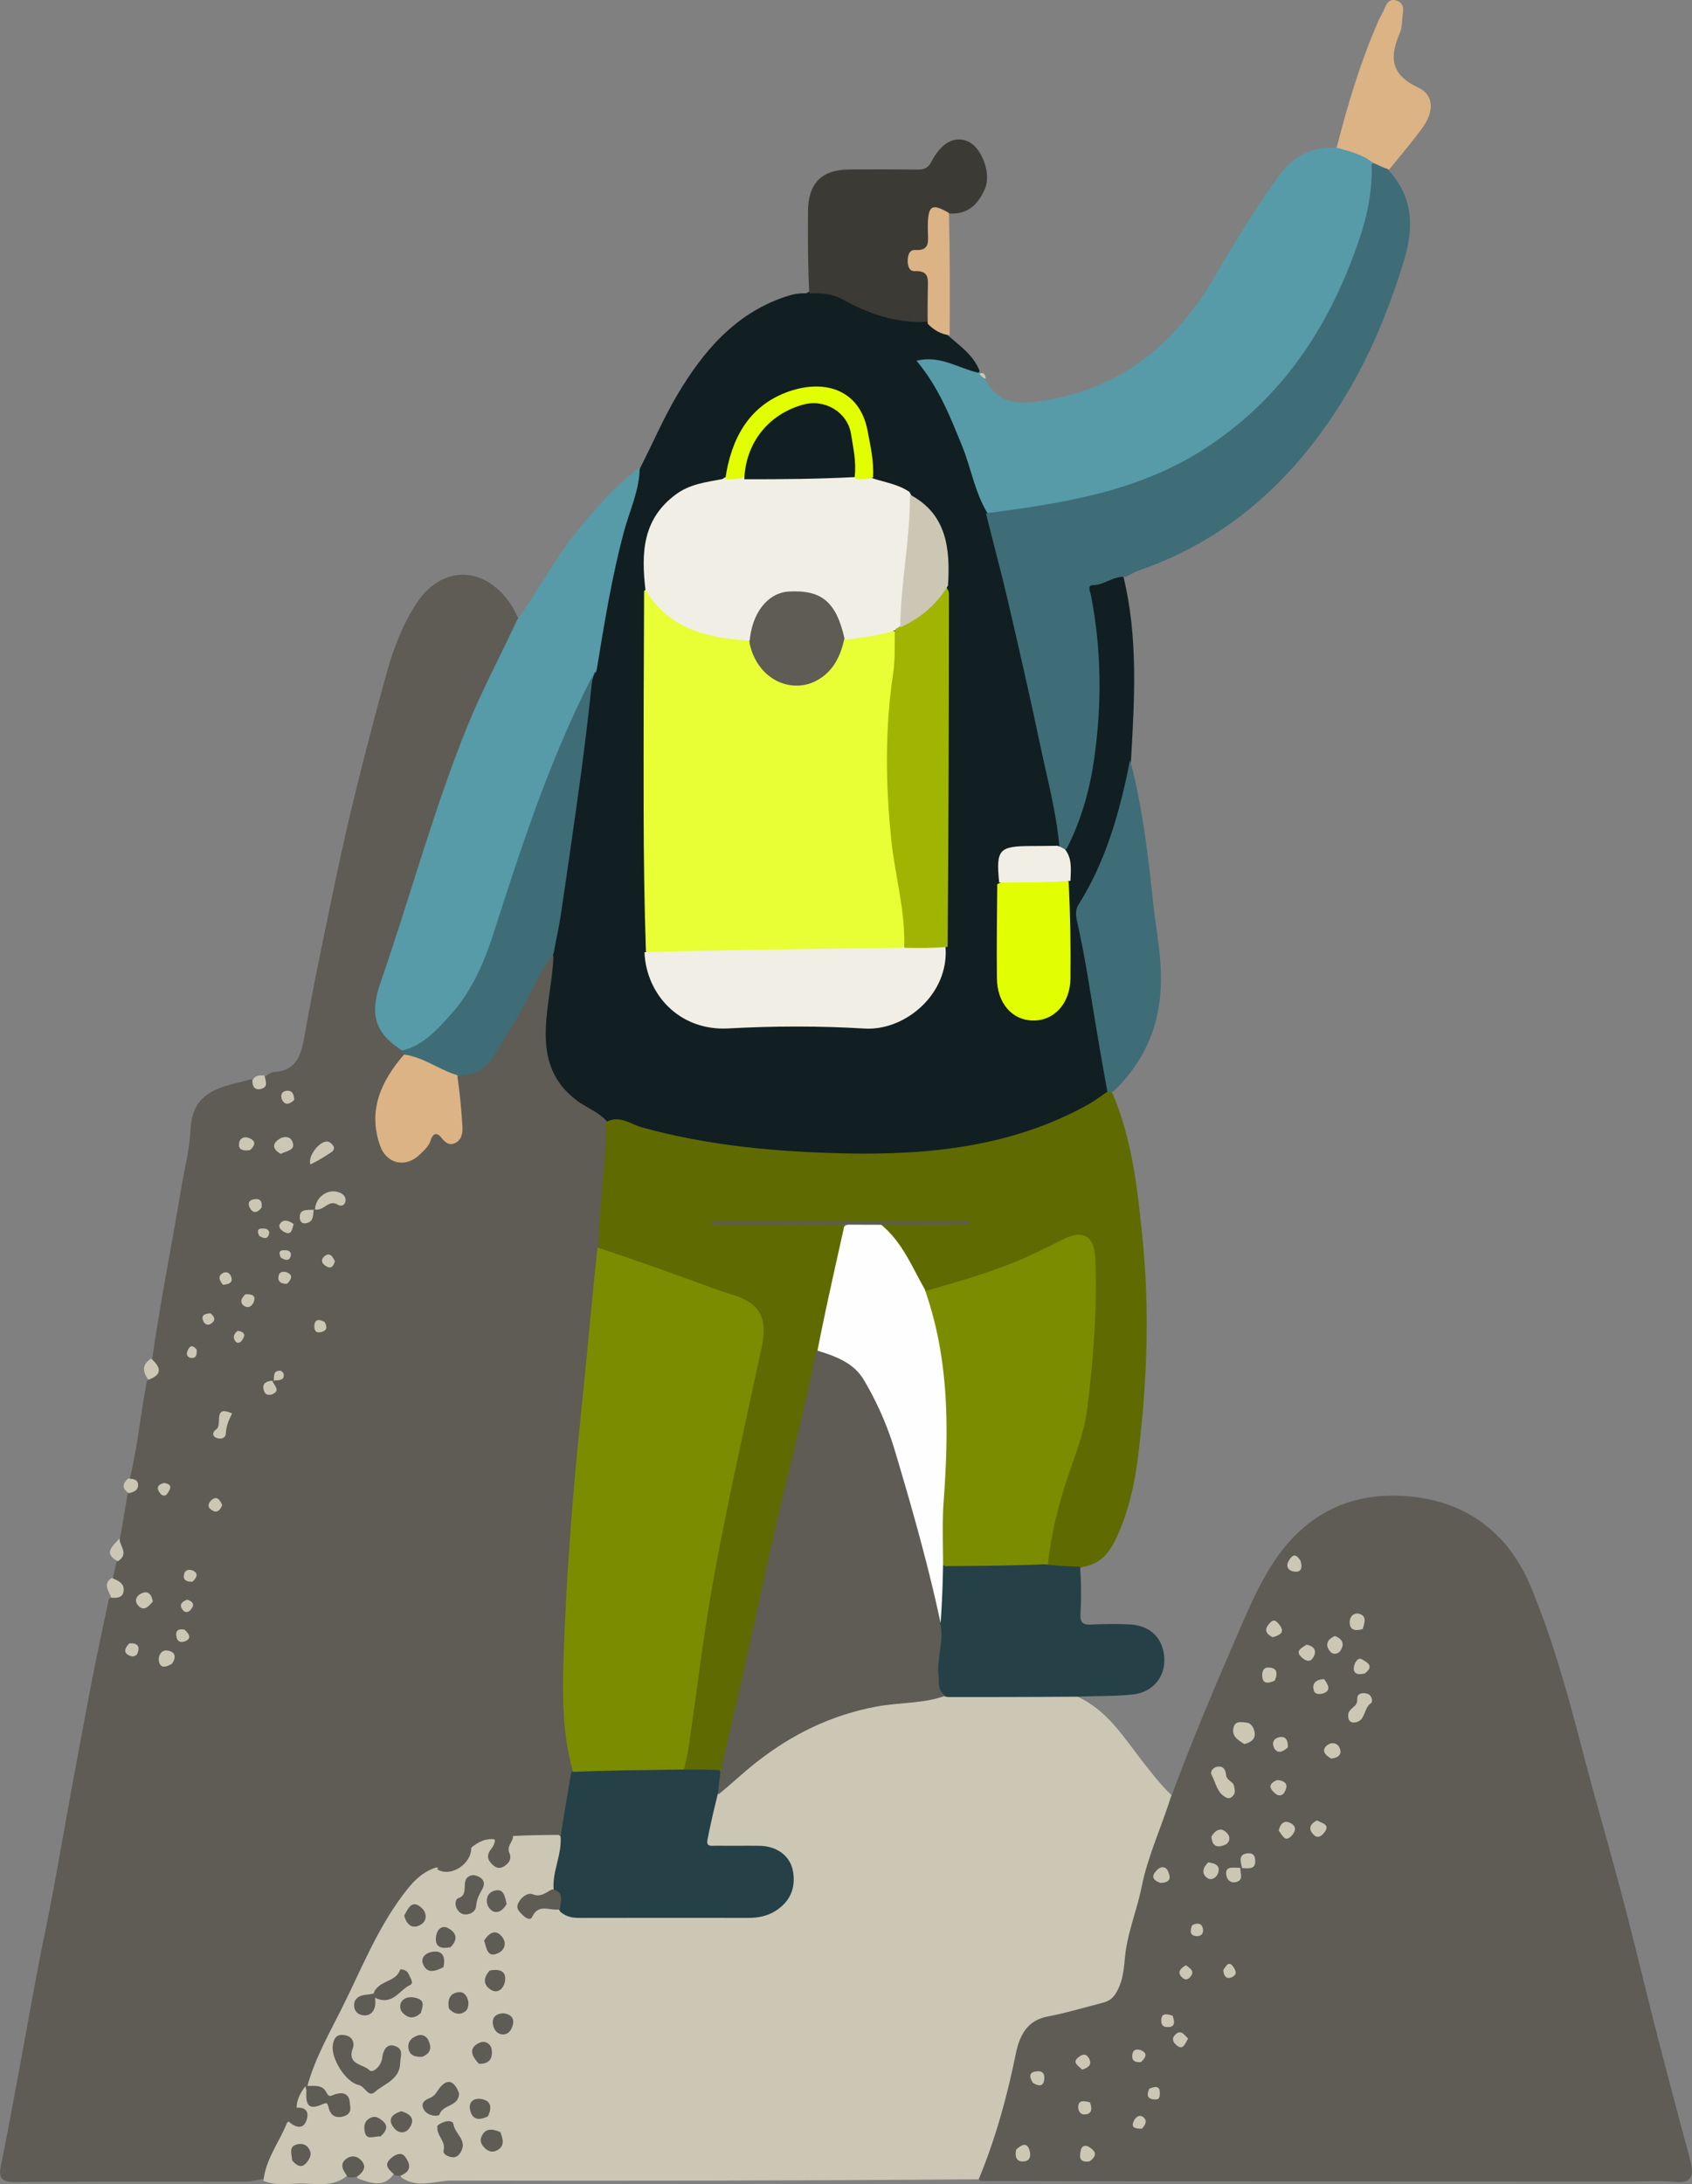 <svg xmlns="http://www.w3.org/2000/svg" width="386" height="498"><rect width="100%" height="100%" fill="#808080" stroke="none"/><path d="M60.438 245.46c.78-.495 1.39-1.01 2.023-1.046 4.957-.262 6.176-3.559 6.914-7.746 1.668-9.422 3.586-18.797 5.531-28.168 1.75-8.438 3.524-16.879 5.555-25.254a961.38 961.38 0 0 1 7.727-29.715c1.523-5.504 3.558-10.879 6.66-15.722 5.71-8.907 15.37-9.032 21.465-.344.624.894 1.12 1.875 1.722 3.12 1.25 2.052.117 3.528-.64 4.907-13.547 24.938-20.45 52.344-29.473 78.965-1.79 5.285-1.356 10.078 3.566 14.047.52.539.758.89 1.028 1.574-.196 2.48-1.887 3.875-2.91 5.633-2.52 4.336-3.637 8.89-2.262 13.832.539 1.934 1.539 3.543 3.68 4.066 2.222.536 3.706-.675 4.937-2.238 1.621-2.047 2.71-4.207 6.277-2.586 2.242 1.016 2.145-1.824 2.106-3.293-.086-3.265-1.297-6.5-.13-10.07 6.259-2.113 9.106-7.16 11.954-12.234 2.36-4.211 4.281-8.665 6.93-12.72.8-1.226 1.215-2.894 3.398-2.597 1.145 1.953.734 3.727.406 5.492-.808 4.36-1.222 8.73-1.191 13.18.047 6.191 2.543 10.875 7.734 14.23 1.832 1.184 3.957 2.055 5.227 4.454.867 6.914.586 13.457-.535 19.968-.465 2.711-.684 5.434-.696 8.559.004 6.738-1.152 13.012-1.843 19.285-1.696 15.336-3.176 30.703-4.301 46.07-1.305 17.696-2.555 35.493-.149 53.618-.199 5.503-.593 10.609-2.902 15.691-3.164 1.805-6.3 1.02-9.691 1.094-1.871-.2-3.407-.965-5.227.062-1.7.742-3.262.985-4.937 1.793-3.48.508-5.61 2.817-8.29 4.735-5.226 2.796-8.156 7.257-10.913 11.941-6.88 11.664-11.942 24.223-18.184 36.527-.188.446-.27.618-.469 1.047-.941 1.715-1.652 3.227-2.527 4.969-.735 1.18-1.27 2.148-1.707 3.48-2.012 4.375-3.832 8.524-6.2 12.7-1.597.336-2.964.629-4.328.632-17.39.04-34.78-.027-52.168.094-2.863.02-4.062-.562-3.417-3.672 1.417-6.824 2.656-13.687 3.933-20.535 2.04-10.894 3.895-21.82 6.14-32.672 1.329-6.437 2.516-12.898 3.66-19.363a2922.637 2922.637 0 0 1 6.247-33.906c1.43-7.531 3-15.04 4.687-22.828 2.141-1.274 2.305-2.637.922-4.579.172-1.265.438-2.253.746-3.546.555-1.946.477-3.664.829-5.598.628-3.36 1.144-6.465 1.718-9.938.461-1.293 1.317-2.125.485-3.507 1.84-7.403 2.48-14.79 3.937-22.391 1.39-1.566 1.7-3.031 1.2-4.98 1.921-13.235 4.48-26.09 6.636-39.004.738-4.414 1.902-8.786 2.129-13.344.316-6.445 3.473-9.2 11.168-10.848.79-.172 1.555-.465 2.652-.707 1.375.88 2.293.953 3.16-.613Zm206.761 164.173c4.637-12.567 9.778-24.649 14.996-36.703 2.688-6.2 5.293-12.453 9.227-18.012 7.95-11.23 19.176-15.387 32.324-13.473 12.012 1.75 20.711 8.946 25.39 20.106 5.094 12.156 8.56 24.89 11.9 37.644 2.968 11.34 6.257 22.598 9.25 33.93 2.542 9.621 4.827 19.3 7.284 28.938 1.887 7.402 3.852 14.785 5.797 22.171.797 3.036 1.719 6.043 2.41 9.102.618 2.734.051 4.441-3.457 4.133-3.566-.313-7.175-.082-10.77-.082-49.175-.012-98.35-.02-147.905-.125-1.48-1.785-.497-3.352.101-4.797 3.11-7.559 5.102-15.445 6.691-23.41 1.254-6.305 4.493-10.145 10.973-11.09 2.32-.336 4.531-1.188 6.824-1.7 5.067-1.132 7.418-4.093 7.43-9.277 0-.828-.16-1.683.082-2.472 3.352-10.883 4.649-22.38 9.754-32.743.355-.742.703-1.488 1.7-2.14Zm0 0" style="stroke:none;fill-rule:nonzero;fill:#5e5c54;fill-opacity:1"/><path d="M267.246 409.3c-2.2 7.095-5.402 13.86-6.82 20.977-.996 4.993-2.957 9.703-3.625 14.625-.395 2.887-.313 5.559-1.633 8.418-.89 1.918-1.758 2.813-3.504 3.27-4.219 1.094-8.41 2.355-12.687 3.168-4.934.941-6.465 4.687-7.278 8.672-1.969 9.636-4.539 19.058-8.422 28.43-40.09.331-80.152.382-120.222.296-3.766-.008-7.64 1.89-11.477-.676-.219-.554-.215-.82-.18-1.085.118-.989 1.122-2.582-.359-2.758-1.875-.219-1.176 1.578-1.164 2.968-2.32 3.31-5.172 2.133-8.168 1.102-.266-.348-.36-.453-.406-.578-.344-.965 1.316-2.7-.727-2.875-1.418-.129-.972 1.621-1.41 2.828-3.504 2.84-7.437 1.61-11.137 1.754-2.547.101-5.164.516-7.918-.617.5-5.016 3.61-8.766 5.403-13.317 1.465-.699 4.297-.097 2.148-3.191.008-2.008.844-3.484 1.992-5.063.922 3.946 5.688 2.598 7.434 5.29.254.394 1.086.062 1.246-.555.266-1.004-.375-1.695-1.234-1.762-2.563-.195-4.473-1.965-7.032-2.836 1.805-6.64 5.227-12.476 8.207-18.488 4.172-8.422 7.704-17.223 13.34-24.856 2.028-2.738 4.172-5.46 7.84-6.66 4.05.64 6.055-1.824 8.176-4.617 1.516-1.219 2.96-1.957 5.008-1.855 1.293 1.054.457 2.043.277 3.043-.148.832-.227 1.75.852 1.878 1.074.13 1.28-.812 1.324-1.628.078-1.532.355-2.938 1.98-4.008 3.5-.188 6.766-.227 10.399-.25 2.199 1.828 1.21 3.883.804 5.847-.359 1.754-.707 3.512-1.12 5.582-1.204 2.614-3.305 2.973-5.56 3.192-1.128.11-2.35.644-1.679 2.09.59 1.273 1.676.636 2.363-.035 2.145-2.09 4.078.007 6.41.296 1.098.325 1.883.672 2.704.7 13.48.394 26.964.41 40.441-.024 2.23-.07 4.281-1.035 5.84-2.754 1.805-1.984 2.476-4.265 1.582-6.863-.91-2.633-2.86-3.953-5.582-4.176-3.024-.246-6.059.04-9.082-.18-3.707-.265-4.496-1.132-3.781-4.628.52-2.559.492-5.215 1.55-8 9.508-9.329 19.625-17.114 32.567-20.278 5.094-1.25 10.199-2.492 15.5-2.496 1.945-.004 3.86-.195 6.09-.8 8.57-.419 16.785-.188 25-.192 1.234 0 2.464.121 3.875 1.004 7.097 3.125 10.785 9.223 15.03 14.672 2.102 2.695 4.169 5.398 6.825 8Zm0 0" style="stroke:none;fill-rule:nonzero;fill:#ccc7b5;fill-opacity:1"/><path d="M138.484 255.695c-2.011-2.238-4.562-3.082-6.644-4.601-4.735-3.453-7.028-7.957-7.305-13.895-.297-6.363 1.43-12.449 1.727-19.07-1.801-3.797.105-7.106.57-10.371 2.445-17.227 4.879-34.457 7.453-52.02.078-.578.11-.804.227-1.37.187-.774.293-1.216.437-2 1.965-12.93 4.344-25.43 7.965-37.669.805-2.73 1.84-5.39 3.102-7.941 2.964-5.809 5.402-11.543 8.562-16.84 5.883-9.863 13.121-18.418 24.57-22.266 1.473-.496 2.903-.84 4.774-.785 3.16-1.98 6.023-1.015 8.57.313 5.692 2.968 11.633 4.882 18.336 5.527 2.086 1.164 4.008 2.02 5.578 3.895 2.82 2.445 5.692 4.421 7.098 8.02-1.25 1.75-2.54.64-3.797.378-2.531-.516-4.816-2.047-8.371-1.883 7.172 10.414 10.215 22.094 14.383 33.676 6.558 23.719 11.683 47.45 16.59 71.223.308 1.504.437 3.007-.364 4.77-2.14 1.66-4.386 1.222-6.535 1.273-5.922.144-6.539.71-6.785 6.894.074 6.66 0 12.98.035 19.3.008 1.786 0 3.575.488 5.313 1.051 3.72 3.817 5.918 7.102 5.66 3.324-.265 5.906-2.785 6.375-6.496.445-3.55.164-7.136.191-10.703.036-3.98.008-7.964.024-12.3.02-2.72-.043-5.086-.317-7.805 1.258-5.16 3.223-9.727 4.426-14.555 3.317-13.336 3.02-26.773 1.356-40.238-.836-6.734.379-8.168 7.968-7.766 3.329 13.7 2.59 27.317 1.786 41.309-.403 9.898-2.696 19.058-7.489 27.156-3.816 6.445-3.476 12.52-2.093 19.336 1.992 9.828 4.386 19.649 4.324 30.106-2.457 3.492-6.004 4.847-9.387 6.335-11.883 5.235-24.41 7.395-37.332 8.211-18.164 1.149-36.016-.78-53.773-4.207-4.586-.879-9.223-1.746-13.825-3.914Zm0 0" style="stroke:none;fill-rule:nonzero;fill:#111f22;fill-opacity:1"/><path d="M138.2 255.852c3.073-1.754 5.675.476 8.269 1.195 15.148 4.176 30.668 5.574 46.195 5.918 19.211.422 38.227-1.492 55.55-11.121 1.31-.723 2.513-1.63 3.985-2.66.524-.399.852-.457 1.434-.301 4.648 10.77 5.863 22.058 7.008 33.379 1.687 16.672 1.03 33.308-1.016 49.87-.785 6.329-2.203 12.692-4.973 18.571-1.472 3.129-3.445 5.875-7.566 6.512-2.43 1.289-4.68 1.219-7.309.539-2.726-3.082-1.156-6.309-.57-9.211.926-4.574 2.156-9.129 3.746-13.555 5.574-15.488 5.934-31.605 5.629-47.777-.078-4.156-2.105-5.223-6.156-3.191-7.93 3.976-16.113 7.199-24.668 9.535-1.88.511-3.746.93-6.031.945-1.688-.3-2.399-1.324-2.95-2.434-1.964-3.933-4.23-7.656-7.18-10.949-.535-.597-1.538-1.43.071-2.383 5.55-.039 10.758.008 15.96-.054-7.534.066-15.151.855-22.577.437-10.024-.566-20.04.207-27.461-.41 6.215.004 15-.004 24.14.02 2.114.785 1.66 2.285 1.36 3.562-2.004 8.441-3.457 17.008-5.856 25.711-2.039 11.324-4.761 22.152-7.246 33.016-2.61 11.41-5.02 22.863-7.75 34.246-1.925 8.039-3.793 16.086-5.488 24.172-.316 1.484-.867 2.91-2.184 4.308-2.66 1.211-5.086 1.078-7.851.363-1.485-1.07-1.383-2.32-1.184-3.566 1.762-10.89 3-21.855 4.852-32.73 2.703-15.93 5.969-31.747 9.242-47.563.867-4.195 1.977-8.324 2.84-12.52 1.445-7.003.129-9.503-6.813-11.75-8.683-2.804-17.226-5.98-25.609-9.585-1.133-.489-2.375-.782-3.453-2.043-.074-9.57 1.847-18.79 1.61-28.496Zm0 0" style="stroke:none;fill-rule:nonzero;fill:#5f6b00;fill-opacity:1"/><path d="M225.191 116.887c-2.859-4.86-3.671-10.18-5.652-15.063-2.738-6.754-5.41-13.578-10.457-19.578 5.465-1.324 9.418 1.676 14.078 2.738.317-.062.274-.011.242-.011.25.507.786.777 1.309 1.441 3.2 6.094 8.11 5.773 13.68 4.867 17.972-2.918 30.144-13.351 38.992-28.668 4.457-7.718 9.14-15.336 14.402-22.562 3.02-4.149 6.899-6.52 12.492-6.395 3.832-1.222 6.344.75 9.055 2.895 1.621 7.113-.707 13.41-2.707 19.695-4.172 13.078-10.742 24.984-20.246 34.8-11.555 11.93-25.61 19.954-42.121 23.29-5.82 1.176-11.719 1.82-17.531 3.004-1.762.355-3.555.656-5.536-.453Zm0 0" style="stroke:none;fill-rule:nonzero;fill:#579aa8;fill-opacity:1"/><path d="M224.934 117.035c17.656-2.316 35.004-4.926 50.437-15.086 15.582-10.258 25.762-24.394 32.512-41.375 2.898-7.293 5.324-14.73 5.031-23.129 1.715-1.449 2.59-.218 3.656 1.145 5.95 6.344 5.996 13.351 3.703 20.883-3.441 11.304-7.921 22.136-14.175 32.175-11.188 17.957-26.098 31.473-46.399 38.465-.902.313-1.719.867-2.863 1.399-2.875-.227-4.836 1.851-7.402 1.89-1.532.02-.735 1.371-.567 2.246 2.426 12.364 2.524 24.852.77 37.223-.992 6.969-2.856 13.945-6.301 20.617-.734.586-1.18.297-1.656-.41-.692-7.93-2.715-15.332-4.293-22.808-2.36-11.2-4.907-22.364-7.508-33.512-1.512-6.496-3.281-12.93-4.945-19.723Zm0 0" style="stroke:none;fill-rule:nonzero;fill:#3e6d77;fill-opacity:1"/><path d="M145.934 106.566c-.004 5.168-2.332 9.91-3.657 14.895-2.707 10.172-4.386 20.504-6.14 31.191-.117.606-.258.828-.594 1.157-.133.148-.129.129-.125.125-.527 1.964-1.094 3.953-1.961 5.777-8.695 18.238-14.504 37.547-21.07 56.578-3.067 8.895-7.864 16.703-15.86 22.16-1.398.95-2.66 2.043-4.78 1.086-6.048-3.883-7.548-8.02-4.977-15.418 6.777-19.492 12.101-39.476 19.878-58.61 3.332-8.195 7.54-16.038 11.395-24.323 4.746-6.399 8.187-13.352 13.039-19.375 4.418-5.496 8.977-10.809 14.852-15.243Zm0 0" style="stroke:none;fill-rule:nonzero;fill:#579aa8;fill-opacity:1"/><path d="M238.73 356.703c2.645.313 4.958.395 7.66.527.31 3.641.282 7.23.102 10.81-.086 1.78.485 2.46 2.332 2.362a93.394 93.394 0 0 1 8.688-.05c4.847.199 7.758 2.996 8.09 7.562.312 4.309-2.54 7.914-7.18 8.414-3.961.43-7.98.32-12.36.508a3614.52 3614.52 0 0 1-29.828.078c-2.828-.46-3.07-2.316-3.226-4.305-.309-3.949.469-7.843.52-12.148.995-4.617-.657-9.063 1.304-13.54 8.031-1.823 15.797-1.589 23.898-.218Zm0 0" style="stroke:none;fill-rule:nonzero;fill:#254147;fill-opacity:1"/><path d="M211.79 73.367c-7.259.418-13.622-1.789-19.638-5.14-2.285-1.27-4.68-1.442-7.527-1.356-.344-6.219-.332-12.426-.297-18.629.031-6.476 3.082-9.57 9.496-9.605 5.102-.028 10.207-.028 15.309.015 1.449.016 2.48-.132 3.3-1.699 2.36-4.539 5.438-6.082 8.52-4.644 3.004 1.402 5.266 7.293 3.738 10.742-1.351 3.058-3.39 5.687-7.636 5.648-3.215-.164-4.496 1.09-4.29 4.074.16 2.25-.183 4.38-2.757 5.38-1.028.398-1.613 1.44-.453 2.195 5.375 3.449 3.062 8.293 2.234 13.02Zm0 0" style="stroke:none;fill-rule:nonzero;fill:#3b3a35;fill-opacity:1"/><path d="M254.043 248.809c-.504.199-.824.207-1.383.191-1.656-8.809-3.043-17.598-4.512-26.375a264.35 264.35 0 0 0-2.32-12.078c-.324-1.512-.68-2.863.242-4.336 6.29-10.035 9.422-21.188 11.727-32.934 2.836 10.582 4.113 21.606 5.285 32.645.621 5.863 1.84 11.633 1.773 17.621-.109 9.922-3.507 18.227-10.812 25.266Zm0 0" style="stroke:none;fill-rule:nonzero;fill:#3e6d77;fill-opacity:1"/><path d="M316.918 38.648c-1.293-.37-2.375-.953-3.723-1.558-2.484-1.934-5.257-2.559-8.261-3.422 2.53-9.875 5.46-19.664 9.586-29.043.445-1.004 1.078-1.922 1.464-2.938.536-1.41 1.43-2.066 2.848-1.464 1.172.492 1.438 1.53 1.219 2.77-.266 1.48-.102 3.116-.676 4.448-2.348 5.465-2.297 9.48 4.137 12.508 3.722 1.746 3.648 5.524.992 9.192-2.317 3.195-4.906 6.199-7.586 9.507ZM211.641 73.816c-.059-2.734 0-5.191.015-7.652.012-2.121.602-4.555-3.011-4.344-1.31.075-1.598-1.414-1.575-2.476.028-1.059.34-2.446 1.739-2.348 3.3.219 2.933-1.953 2.87-4.02-.03-.82-.027-1.64.008-2.46.18-3.684 1.125-4.121 4.801-1.953.23 9.273.211 18.382.16 27.874-1.835-.203-3.492-1.062-5.007-2.62Zm0 0" style="stroke:none;fill-rule:nonzero;fill:#dbb385;fill-opacity:1"/><path d="M90.113 495.953c-1.293-1.262-2.883-2.285-.773-4.008 1.156-.941 2.344-1.277 3.148-.129.883 1.266 1.676 2.985-.875 4.125-.531.192-.883.137-1.5.012Zm-10.773.434c-.942-1.465-2.133-2.922-.25-4.25 1.176-.828 2.433-.551 3.32.425 1.219 1.333.664 2.485-.82 3.625-.7.274-1.32.266-2.25.2Zm0 0" style="stroke:none;fill-rule:nonzero;fill:#5e5c54;fill-opacity:1"/><path d="M25.465 359.762c1.55.597 3.023 1.277 2.715 3.11-.22 1.308-1.34 1.534-2.817 1.39-.43-1.492-2.047-3.012.102-4.5Zm9.02-50.008c2.046 1.832 2.831 3.586-.637 4.828-1.235-1.734-1.63-3.414.636-4.828Zm-7.2 40.95c-.21 1.581 2.371 3.542-.426 5.269-3.488-1.95-1.023-3.461.426-5.27Zm1.953-13.626c1.2.125 2.262.207 2.27 1.492.008 1.137-.844 1.598-2.106 1.868-1.632-1.04-1.492-2.188-.164-3.36Zm31.09-91.871c.234 1.148.969 2.563-.703 3.04-1.227.343-2.059-.165-2.04-1.884.599-1.265 1.556-1.18 2.743-1.156ZM224.895 86.363c-.497-.117-.977-.511-1.493-1.148.88-.422 1.348.012 1.493 1.148Zm0 0" style="stroke:none;fill-rule:nonzero;fill:#ccc7b5;fill-opacity:1"/><path d="M136.316 284.46c9.149 2.97 18.246 6.294 27.344 9.61.774.285 1.547.567 2.332.785 7.403 2.004 9.278 5.313 7.696 12.653-3.692 17.113-7.532 34.203-10.715 51.41-2.461 13.309-4.008 26.781-5.989 40.18-.18 1.21-.543 2.406-.824 3.933-.531 1.04-1.293 1.473-2.113 1.492-7.672.207-15.36.989-23.356-.644-2.3-8.305-2.414-16.555-2.16-24.781.594-19.286 2.094-38.508 4.11-57.711 1.285-12.168 2.28-24.39 3.675-36.926Zm0 0" style="stroke:none;fill-rule:nonzero;fill:#7c8c01;fill-opacity:1"/><path d="M130.32 403.992c8.368-.375 16.72-.422 25.45-.55 2.87-.016 5.363.05 8.222.101 2.098 1.824.848 3.437-.215 5.371-.933 3.73-1.726 7.164-2.394 10.617-.317 1.633 1.066 1.266 1.902 1.278 3.309.046 6.613-.02 9.922.023 4.04.043 7.11 2.29 7.715 5.887.656 3.879-.785 7.015-4.176 9.062-1.781 1.074-3.8 1.492-5.926 1.489-12.816-.024-25.632-.008-38.449.007-1.539.004-3.027-.129-4.512-1.375-1.125-1.59-.98-3.218-1.546-4.93-.407-4.288 1.89-7.913 1.574-12.261.773-5.035 1.593-9.715 2.433-14.719Zm0 0" style="stroke:none;fill-rule:nonzero;fill:#254147;fill-opacity:1"/><path d="M91.563 239.559c4.937-1.133 8.144-4.77 11.308-8.293 4.86-5.407 7.66-12.036 9.836-18.825 6.36-19.796 12.805-39.55 22.48-58.34a734.298 734.298 0 0 1-3.007 24.977 2692.685 2692.685 0 0 1-4.254 29.57c-.422 2.832-1.078 5.63-1.645 8.782-3.703 4.734-5.61 10.156-8.539 14.988-1.695 2.797-3.379 5.605-5.09 8.39-1.691 2.75-4.097 4.317-7.722 4.38-5.114.632-8.325-2.872-12.438-4.762-.449-.348-.66-.496-.93-.867Zm0 0" style="stroke:none;fill-rule:nonzero;fill:#3e6d77;fill-opacity:1"/><path d="M92.172 240.43c4.371.566 7.797 3.355 12.137 4.715.593 3.906.945 7.738 1.183 11.582.098 1.539-.12 3.16-1.719 3.906-1.363.64-2.308-.25-3.132-1.305-1.149-1.465-2.02-.562-2.364.582-.433 1.442-1.488 2.324-2.437 3.254-3.238 3.207-7.664 2.293-9.164-2.047-2.75-7.937.172-14.52 5.496-20.687Zm0 0" style="stroke:none;fill-rule:nonzero;fill:#dbb385;fill-opacity:1"/><path d="M117.016 418.328c.265 1.555-1.59 2.418-.778 4.227.57 1.273-.21 2.422-1.441 3.062-1.223.633-2.113-.055-2.867-.933-1.008-1.184-.61-2.254.277-3.325.332-.398.508-.93.746-1.707.559-2.964 2.192-2.125 4.063-1.324Zm-9.54 2.594c.419 3.812-4.511 7.258-7.726 5.273 1.957-2.746 3.898-5.187 7.727-5.273Zm0 0" style="stroke:none;fill-rule:nonzero;fill:#5e5c54;fill-opacity:1"/><path d="M71.867 275.773c.106-2.949 3.094-4.921 5.613-3.867.82.344 1.426.918 1.352 1.832-.094 1.121-1.062 1.383-1.777.926-2.07-1.3-3.114 1.453-5.188 1.11Zm-1.062-10.277c-.64-2.027 2.25-5.535 4-5.215.449.086.918.535 1.21.934.368.508.137 1.101-.34 1.418-1.507 1.02-3.062 1.98-4.87 2.863Zm-17.856 56.762c-.777 1.566-1.347 2.875-1.414 4.465-.05 1.261-1.172 1.48-2.144 1.113-1.168-.441-.778-1.52-.125-1.899 1.66-.972-.895-5.753 3.683-3.68Zm11.102-59.176c-2.031-1.164-1.934-2.402-.266-3.441.985-.614 2.36-.582 2.863.52.977 2.144-1.23 2.179-2.597 2.921Zm0 0" style="stroke:none;fill-rule:nonzero;fill:#ccc7b5;fill-opacity:1"/><path d="M67.309 480.602c2.617-.364 3.25 1.027 2.59 2.87-.672 1.88-2.122 1.755-3.829.442-.386-1.383-.195-2.488 1.239-3.312Zm0 0" style="stroke:none;fill-rule:nonzero;fill:#5e5c54;fill-opacity:1"/><path d="M34.86 365.156c-1.067 1.25-2.13 2.352-3.438.781-.742-.898-.387-1.94.515-2.472 1.551-.918 2.583-.332 2.918 1.691Zm4.374 14.18c-1.515.898-2.761 1.05-3-.738-.136-1.055.493-2.414 1.797-2.297 1.633.14 2.469 1.16 1.203 3.035Zm17.817-117.117c-1.68.242-2.867-.055-2.457-1.828.195-.864 1.113-1.297 1.988-1.004 1.48.496 2.066 1.375.469 2.832ZM29.5 374.688c2.02-.157 2.406.785 1.898 2.199-.253.699-1.046.89-1.68.66-1.609-.602-1.386-1.656-.218-2.86ZM71.555 275.8c-.157 1.328.023 2.894-1.899 3.11-.844.089-1.23-.505-1.265-1.266-.075-1.864 1.27-1.786 2.855-1.813.324-.02.313-.027.309-.031Zm-4.563 3.27c-.367 1.116-.39 2.616-1.984 1.898-.692-.313-1.61-1.078-1.192-1.828.727-1.286 1.98-.938 3.176-.07Zm-11.015 16.023c1.613-.094 2.503.324 1.875 1.836-.332.797-1.125 1.379-1.961.922-1.25-.684-.996-1.72.086-2.758Zm-13.864 76.465c1.07 1.03 1.688 1.976.117 2.636-.742.313-1.69.243-1.933-.797-.281-1.207-.09-2.207 1.816-1.84ZM67.121 250.8c-1.105 1.023-2.129 1.262-2.77-.07-.359-.75-.277-1.735.739-1.981 1.363-.32 2.004.48 2.031 2.05Zm-4.992 64c.351 1.012 1.98 2.242.023 3.066-.632.266-1.527.211-1.824-.488-.586-1.387-.273-2.445 1.8-2.578Zm-2.469-39.457c-1.101 1.375-2.015 1.265-2.687.011-.442-.82-.27-1.652.765-1.886 1.239-.278 2.196.011 1.922 1.875Zm-8.797 17.578c-.91-1.086-1.218-2.11.121-2.742.672-.32 1.41.074 1.688.738.605 1.441-.317 1.91-1.809 2.004Zm14.617-.211c-1.628.008-2.285-.738-1.855-2.063.242-.746 1.129-.8 1.762-.566 1.55.57 1.164 1.527.093 2.629Zm8.551 8.676c.965 1.648.106 2.21-1.125 2.383-.832.113-1.207-.52-1.203-1.286.016-1.523.762-1.925 2.328-1.097ZM43.88 360.633c-1.645.062-2.297-.703-1.8-1.988.35-.915 1.452-.86 2.108-.47 1.126.669.688 1.563-.308 2.458Zm6.8-17.48c-.706 1.882-1.812 1.773-2.84.745-.484-.488-.226-1.328.333-1.824 1.223-1.09 1.918-.328 2.508 1.078Zm25.712-55.59c-.512 1.875-1.47 1.605-2.446.792-.597-.5-.66-1.222-.086-1.777 1.172-1.121 1.918-.43 2.532.985ZM37.45 338.098c2.184.414 1.309 1.488.774 2.359-.438.723-1.145.68-1.649.059-.804-.993-.96-1.938.875-2.418Zm5.239 26.613c1.855.586 1.554 1.55.66 2.465-.547.562-1.262.469-1.739-.211-.777-1.098-.18-1.746 1.078-2.254Zm5.34-65.274c1.124.918 1.109 1.68.105 2.36-.7.476-1.371.144-1.676-.438-.707-1.347.066-1.902 1.57-1.921Zm11.117-17.66c-.864-1.804.304-1.718 1.238-1.652.789.055 1.234.652.945 1.418-.394 1.047-1.207.816-2.183.234Zm4.937 4.973c-.89-1.828.313-1.742 1.246-1.688.793.051 1.25.66.965 1.438-.39 1.074-1.215.824-2.211.25Zm-9.848 16.66c1.91.317 1.66 1.242.922 2.246-.336.465-.965.7-1.347.27-.692-.781-.668-1.676.425-2.516Zm-9.367 4.297c.067 1.176-.086 2.004-1.246 1.895-.894-.086-1.16-.817-.883-1.504.36-.907.922-1.864 2.13-.391Zm17.574 7.063c.13-.985-.164-2.27 1.446-2.262.273 0 .726.402.797.683.3 1.364-.66 1.48-1.95 1.547-.3.02-.297.028-.293.032Zm217.293 90.18c.414 1.167 1.641 1.23 1.825 2.382.113.703.293 1.313-.141 1.93-.445.62-1.008.93-1.75.539-2.059-1.074-2.293-3.356-3.258-5.13-.422-.773.32-1.667 1.192-1.847 1.343-.277 2.05.457 2.132 2.125Zm27.91-14.45c.594-1.293 2.09-1.438 1.981-3.11-.086-1.363 1.313-1.609 2.465-1.16.941.368 1.105 1.801.71 2.051-1.714 1.094-1.245 3.864-3.398 4.375-1.27.313-2.109-.379-1.757-2.156Zm-23.761 7.145c-1.649-1.004-3.074-2.004-2.414-3.97.469-1.382 1.742-1.027 2.793-.945 1.148.082 1.64 1.032 1.883 1.91.44 1.59-.461 2.54-2.262 3.005Zm-7.516 21.039c1.153-1.723 2.418-2.122 3.684-.586.754.91.375 2.082-.504 2.472-1.461.657-3.043.778-3.18-1.886Zm21.688-43.711c1.925.386 2.379 1.511 1.523 2.93-.82 1.367-1.973.593-2.703-.11-1.445-1.387-.004-2.008 1.18-2.82Zm-27.016 89.836c-.703 1.097-1.117 2.84-2.7 1.433-.534-.476-1.144-1.27-.386-2.16 1.277-1.496 2.133-.352 3.086.727Zm-24.18 7.046c-.941-.96-2.449-1.656-.703-2.91.703-.507 1.446-.828 2.074.051 1.079 1.524.286 2.387-1.37 2.86Zm-15.023 18.2c1.219-1.047 2.355-1.73 2.984.066.352 1.012.38 2.39-.996 2.633-1.699.305-2.441-.715-1.988-2.7Zm68.582-75.012c1.312.664 3.16.992 1.64 2.824-.605.73-1.413 1.406-2.367.453-1.226-1.238-1.011-2.343.727-3.277Zm-8.707 2.324c.43-1.773 1.402-2.543 2.934-1.578 1.332.844.69 2.04-.04 2.805-1.453 1.531-2.015-.137-2.894-1.227Zm19.16-45.941c-2.027.594-3.168.012-2.926-1.996.125-1.047 1.075-1.754 2.035-1.52 1.848.45 1.391 1.942.891 3.516Zm-19.488 34.402c2.187.23 2.531 1.27 1.629 2.809-.532.906-1.43.855-2.075.297-1.132-.98-1.945-2.125.446-3.106Zm-1.031-32.547c-2.32-1.113-1.532-2.43-.395-3.504.785-.742 1.473.094 1.945.707 1.293 1.684.125 2.325-1.55 2.797Zm14.187-.285c1.977.774 2.133 2.016 1.238 3.375-.515.797-1.668.89-2.199.297-1.207-1.332-1.164-2.723.961-3.672Zm6.816 8.543c-2.03.5-2.914-.23-2.347-2.023.191-.606.847-1.77 1.797-1.149.98.633 2.847 1.418.55 3.172Zm-7.675 19.418c-1.418-.824-2.29-1.863-.98-3 .823-.715 2.238-.777 2.843.438.703 1.41.008 2.347-1.863 2.562Zm-55.11 91.816c-2.613.372-2.261-1.214-2-2.543.2-.984 1.008-1.257 1.875-.73 1.387.848 2.09 1.852.125 3.273Zm27.055-68.168c1.79.192 2.918.899 2.184 2.633-.391.918-1.489 1.563-2.36.961-1.355-.937-1.125-2.265.176-3.594Zm-10.898 4.688c-2.48-.852-1.649-2.113-.625-3.078.68-.645 1.785-.809 2.34.367.68 1.453.667 2.66-1.715 2.711Zm14.332 19.91c.726-1.16 1.336-2.285 2.402-.61.488.77.762 1.54-.191 2.067-1.262.707-2.028.184-2.211-1.457Zm-8.516-1.148c1.02.75 2.102 1.398 1.004 2.664-.496.57-1.078.82-1.735.25-1.402-1.223-.617-2.106.731-2.914Zm-3.023 11.527c.523 1.559.562 2.703-1.364 2.566-.812-.054-1.176-.453-1.226-1.253-.121-1.961 1.07-1.829 2.59-1.313Zm23.285-76.398c-1.848.82-2.926.601-2.852-1.43.035-.938.457-1.602 1.43-1.574 1.902.054 2.207 1.18 1.422 3.004ZM271.98 438.91c1.457-.66 2.344-.308 2.477 1.082.09.95-.562 1.492-1.488 1.43-1.57-.11-1.512-1.16-.989-2.512Zm11.368-13.012c-.278-1.418-.993-3.234 1.449-3.355.976-.05 1.465.457 1.547 1.465.187 2.207-1.262 2.008-2.996 1.89Zm10.46-27.496c-1.41 1.25-2.675 1.52-3.308-.328-.27-.793.14-1.668 1.09-1.93 1.633-.449 2.262.418 2.219 2.258Zm2.876-42.574c.625 2.063-.133 2.848-1.883 2.383-1.043-.281-1.453-1.25-.863-2.238.628-1.063 1.414-2.266 2.746-.145Zm-61.063 119.04c-1.082-1.774-.578-2.563 1.137-2.634 1.023-.039 1.523.5 1.484 1.5-.062 1.723-.84 2.23-2.62 1.133Zm13.05 4.46c.563 1.629.392 2.758-1.378 2.754-.777-.004-1.234-.734-1.293-1.379-.176-1.937 1.152-1.8 2.672-1.375Zm11.825 6.008c-1.46-.02-2.621-.16-1.824-1.8.371-.766 1.144-1.442 1.941-.974 1.14.676.89 1.747-.117 2.774Zm41.59-102.5c.934 1.297 1.687 2.625-.266 3.262-.683.222-1.832.25-2.086-.63-.46-1.59.332-2.554 2.352-2.632Zm-19.106 43.008c-.152 1.164.942 2.816-1.097 3.281-1.051.238-1.91-.445-2.098-1.457-.422-2.254 1.274-1.84 2.91-1.816.34.039.305.007.285-.008Zm-20.773 50.36c1.356-.544 2.41-.704 2.39 1.023-.007.683-.038 1.445-.952 1.449-1.508.004-2.332-.613-1.438-2.473Zm-1.906-6.071c-1.793.219-2.207-.707-1.922-1.953.246-1.09 1.3-.996 2-.692 1.437.625 1.066 1.59-.078 2.645Zm0 0" style="stroke:none;fill-rule:nonzero;fill:#ccc7b5;fill-opacity:1"/><path d="M163.86 409.152c-.012-1.625.257-3.304.511-5.304 3.625-15.16 6.945-30.075 10.172-45.012 2.906-13.469 6.312-26.828 9.445-40.254.778-3.316 1.367-6.68 2.121-10.367 5.707-1.328 9.176 1.992 11.828 6.105 3.754 5.813 6.18 12.297 8.051 18.938 3.387 12.015 7.61 23.844 8.489 36.758.976 4.23-.836 8.058-.368 11.96.192 1.575-.363 3.31 1.536 4.657-4.973 1.812-10.403 1.469-15.7 2.457-10.36 1.933-19.289 6.332-27.414 12.715-2.906 2.289-5.601 4.855-8.672 7.347Zm-76.622 59.715c.38-2.129 1.48-3.066 3.242-2.234 1.602.754.844 2.285.82 3.633-.062 3.918-3.632 4.777-5.827 6.722-1.461 1.293-2.172-1.304-3.68-1.633-2.996-.648-6.324-6.14-5.871-9.05.168-1.047.473-2.457 2.285-2.352 2.14.121 2.773 1.707 2.273 3.067-1.39 3.773 2.461 3.574 3.825 5 .687.714 2.789-.91 2.933-3.153Zm-17.383 6.715c1.72.078 3.672-.5 4.696 1.625.547 1.137 1.187.48 1.969.25 1.66-.504 3.12-.156 3.28 1.898.083 1.106.567 2.422-1.179 3.07-1.879.696-3.148-.085-3.566-1.6-.457-1.673-.368-1.505-2.051-.84-3.512 1.378-3.168-1.54-3.09-4.102.004-.352-.047-.324-.059-.301Zm56.106-44.832c2.914.605 1.914 2.586 1.785 4.547-2.238.508-4.855-1.527-6.387 1.828-.343.762-1.445.191-2.07-.46-.75-.786-1.68-1.45-1.047-2.778.668-1.403 2.195-2.426 3.23-2.016 1.91.758 2.915-.308 4.489-1.121Zm-17.883-3.242c2.16.469 2.828 1.652 1.902 3.289-.675 1.203-1.25 2.3-1.355 3.734-.082 1.164-1.074 1.89-2.328 1.95-.918.042-1.586-.477-2.02-1.22-.55-.945-.504-2.245.414-2.55 2.692-.887-.242-4.871 3.387-5.203Zm-3.344 49.773c-.086 3.117-3.691 2.426-4.468 4.805-.176.535-2.614.43-3.496-.988-.934-1.496.027-2.274 1.265-2.758.91-.356 1.313-.918 1.867-1.754 1.555-2.34 3.461-3.008 4.832.695Zm-19.578-22.57c.977-3.324 5.133-2.61 6.114-5.602.074-.234 1.492-.078 1.921.91.375.868 1.305 2.126.387 2.543-2.453 1.118-3.914 4.637-7.7 3.067-.444-.3-.636-.442-.722-.918Zm14.653 29.922c1.312-1.125 3.457-1.445 3.64-.309.344 2.133 2.934 3.512 1.89 5.875-.343.774-.944 1.754-2.109 1.637-1-.098-2.261-.649-2.023-1.598.535-2.148-1.758-3.32-1.398-5.605Zm14.336 1.465c.68 1.718.976 3.195-.68 4.132-.883.5-1.817.415-2.625-.27-.88-.745-1.488-1.687-.996-2.831.824-1.922 2.39-1.848 4.3-1.031ZM96 458.949c-1.64 1.516-2.992 1.168-4.164-.07-.719-.758-.684-1.98-.137-2.645.778-.945 1.985-1.05 3.297-.691 2.035.555 1.43 1.926 1.004 3.406Zm.336 9.988c-1.922.098-3.07-.5-3.184-2.187-.101-1.438.91-2.258 2.125-2.672 1.012-.344 2.012.156 2.438 1.05.691 1.454.781 2.93-1.38 3.81Zm6.086-10.98c-.414-2.2.289-3.559 2.266-3.754 1.292-.129 1.925 1.074 2.14 2.117.14.696-.11 1.836-.61 2.22-1.156.882-2.511.812-3.796-.583Zm0 0" style="stroke:none;fill-rule:nonzero;fill:#5e5c54;fill-opacity:1"/><path d="M85 454.563c.352-.016.445.156.582.617.016.968.106 1.675-.05 2.328-.325 1.375-1.286 2.144-2.704 1.969-.988-.125-1.832-.727-2.008-1.82-.234-1.462.524-2.376 1.887-2.735.648-.176 1.352-.121 2.293-.36Zm24.254 15.964c-1.73-1.824-2.445-3.64.172-4.808 1.25-.555 2.59.246 2.761 1.672.204 1.761-.414 3.234-2.933 3.136Zm-22.442 16.567c-1.48-.121-3.21 1.015-3.601-1.07-.215-1.172-.188-2.38 1.223-3.118 1.05-.543 1.718-.203 2.543.39 1.664 1.208 1.375 2.407-.165 3.798Zm4.747-5.742c2.515.718 3.136 2.132 1.722 3.984-.894 1.168-2.34 1.02-3.246 0-1.605-1.805-1.023-3.2 1.524-3.984Zm19.754 1.152c-2.227 1.125-3.7.66-4.11-1.668-.285-1.61.91-2.414 2.195-2.313 2.258.176 3.11 1.512 1.915 3.98Zm3.39-23.492c2.05.18 2.692 1.308 2.254 2.789-.273.926-.863 2.039-2.2 2.031-1.312-.008-2-.992-2.245-1.988-.348-1.422.12-2.64 2.191-2.832Zm-2.96-9.75c2.41-.453 3.886.25 3.433 2.593-.25 1.313-1.43 2.723-2.969 1.915-1.766-.938-2.246-2.606-.465-4.508Zm-19.524-12.504c.965-1.86 1.84-3.738 3.992-1.746 1.21 1.129 1.156 2.824.047 3.617-1.692 1.21-3.371.734-4.04-1.871Zm10.55 7.191c-2.57.52-3.687-.347-3.242-2.719.27-1.457 1.383-2.3 2.637-1.656 1.738.89 2.59 2.41.606 4.375Zm7.676-1.515c1.313-2.043 2.84-2.582 4.203-.7.836 1.153.633 2.72-.843 3.485-2.61 1.347-2.785-.953-3.36-2.785Zm-9.285 6.082c-1.836.898-3.664 1.578-4.613-.633-.73-1.715.777-2.664 2.035-2.871 2.344-.39 3.129 1.031 2.578 3.504Zm-34.496 44.086c-.133-1.586-.836-3.153 1.004-3.668 1.039-.293 2.125-.157 2.82.98.696 1.121.317 1.984-.379 2.934-1.109 1.527-2.191 1.172-3.445-.246Zm48.914-58.5c-1.203 2.078-2.863 2.433-4 .87-.754-1.034-.887-3.117.988-3.82 2.317-.859 2.594 1.13 3.012 2.95Zm0 0" style="stroke:none;fill-rule:nonzero;fill:#5e5c54;fill-opacity:1"/><path d="M147.36 217.031c-.372-10.91-.505-21.535-.528-32.156-.027-16.566.023-33.133.106-50.117.351-.387.699-.39.851-.203 5.832 7.246 14.05 9.664 22.969 11.37 2.015 1.966 2.414 4.614 4.148 6.415 4.313 4.48 11.028 3.582 14.867-1.934 1.102-1.586 1.465-3.566 3.028-5.219 3.949-.945 7.558-2.257 11.664-1.16 1.527 3.203 1.015 6.211.62 9.203-2.218 16.739-1.968 33.403 1.364 49.993.844 4.199 1.278 8.418-.3 12.933-2.118 1.496-4.227 1.281-6.274 1.285-10.324.032-20.652.13-30.973-.035-5.254-.082-10.406 1.098-15.652.871-1.902-.082-3.871.184-5.89-1.246Zm0 0" style="stroke:none;fill-rule:nonzero;fill:#e7ff34;fill-opacity:1"/><path d="M171.176 146.078c-9.555-.598-18.336-2.453-23.918-11.527-1.004-8.469-.688-16.246 6.957-21.848 3.18-2.332 6.68-2.742 10.566-3.473 1.41-.925 2.656-1.296 4.43-1.25 8.512-.222 16.629-.085 25.133-.046 1.71.07 3.05.007 4.523 1.058 3.059 1.008 5.942 1.371 8.598 3.153 1.168 1.984 1.52 3.894 1.254 5.832-1.09 7.898-1.29 15.894-2.762 24.12-.34.829-.668 1.204-1.48 1.532-3.829 1.328-7.473 1.644-11.418 2.25-1.696-.926-1.918-2.512-2.543-3.856-2.07-4.464-4.657-6.125-9.246-6.093-4.54.03-6.895 2.808-8.586 6.515-.508 1.114-.555 2.403-1.508 3.633Zm-24.153 71.016c19.399-.547 38.754-.742 58.497-1 3.476-1.906 6.667-1.547 10.183-.203.852 10.714-9.195 19.175-18.469 18.613-10.324-.625-20.738-.59-31.07-.027-11.23.613-18.758-7.832-19.14-17.383Zm0 0" style="stroke:none;fill-rule:nonzero;fill:#f1eee5;fill-opacity:1"/><path d="M216.18 215.887c-3.297.281-6.41.273-9.903.207.309-8.364-2.082-16.34-2.933-24.48-1.332-12.72-1.48-25.454.418-38.122.457-3.035.312-6.008.375-9.418.09-.66.293-.824.761-.965 3.774-2.996 7.356-5.925 11-9.172.395.481.59 1.02.59 1.56-.023 26.698-.074 53.401-.308 80.39Zm0 0" style="stroke:none;fill-rule:nonzero;fill:#a0b501;fill-opacity:1"/><path d="M243.8 200.953c.368 7.547.49 14.856.403 22.164-.07 5.723-3.781 9.68-8.64 9.559-4.696-.113-8.063-3.961-8.13-9.594-.081-7.035.008-14.074.075-21.492 5.289-2.684 10.613-2.012 16.293-.637Zm0 0" style="stroke:none;fill-rule:nonzero;fill:#e1ff01;fill-opacity:1"/><path d="M216.266 133.52c-2.676 4.46-6.293 7.394-10.887 9.53.059-10.003 2.238-19.847 2.223-30.26 8.214 4.308 9.238 12.015 8.664 20.73Zm0 0" style="stroke:none;fill-rule:nonzero;fill:#ccc7b5;fill-opacity:1"/><path d="M199.188 108.871c-1.192.406-2.368.434-3.887.367-1.832-2.718-1.367-5.734-1.996-8.539-1.457-6.531-5.66-8.988-11.903-6.648-4.668 1.754-7.777 5.05-9.539 9.71-.629 1.669-1.086 3.427-2.242 5.2-1.398.285-2.605.332-4.164.293 1.29-8.879 5.074-16.387 13.84-19.758 8.226-3.164 16.808-1.11 18.656 8.836.633 3.375 1.402 6.707 1.234 10.54Zm0 0" style="stroke:none;fill-rule:nonzero;fill:#e1ff01;fill-opacity:1"/><path d="M244.207 200.832c-5.34.363-10.617.375-16.266.383-.75-7.606-.074-8.313 7.5-8.328 1.79-.008 3.582-.016 5.766-.051.781.23 1.172.5 1.785.84 1.637 2.16 1.301 4.508 1.215 7.156Zm0 0" style="stroke:none;fill-rule:nonzero;fill:#f1eee5;fill-opacity:1"/><path d="M135.594 153.86c-.168-.192-.047-.434.336-.743.062.137-.04.39-.336.742Zm0 0" style="stroke:none;fill-rule:nonzero;fill:#122a7f;fill-opacity:1"/><path d="M239.07 356.605c-7.703.38-15.402.415-23.468.461-2.184-1.414-1.766-3.464-1.836-5.34-.305-8.269 1.043-16.476.882-24.761-.187-9.684-.585-19.27-3.648-28.559-.39-1.191-.578-2.41-.102-3.992 8.004-2.281 15.735-4.46 23.11-7.723 2.996-1.324 5.902-2.851 8.847-4.28 4.293-2.09 6.786-.474 6.997 4.339.515 11.59-.426 23.125-1.844 34.59-.649 5.23-2.711 10.297-4.41 15.375-2.118 6.332-3.793 12.851-4.528 19.89Zm0 0" style="stroke:none;fill-rule:nonzero;fill:#7c8c01;fill-opacity:1"/><path d="M210.914 293.832c5.684 15.945 5.55 32.113 4.367 48.402-.336 4.668-.152 9.38-.133 14.454-.082 4.601-.238 8.82-.57 13.347-2.805-13.164-6.555-26.355-10.484-39.476a71.804 71.804 0 0 0-7.004-15.907c-2.313-3.898-6.254-5.37-10.598-6.71 1.832-9.387 3.965-18.704 6.102-28.34 2.586-1.5 5.289-.649 8.238-.54 4.973 4.032 7.07 9.524 10.082 14.77Zm0 0" style="stroke:none;fill-rule:nonzero;fill:#fefefe;fill-opacity:1"/><path d="M201.496 279.246c-2.953.02-5.543-.039-8.52-.031-10.421.058-20.468.058-30.511.058 0-.27.004-.535.004-.808h58.566c.004.234.004.465.012.7-6.399.003-12.793.003-19.55.081Zm-30.508-132.672c.426-6.746 4.153-11.441 8.98-11.707 7.45-.414 10.794 2.328 12.684 10.684-.855 3.844-2.324 6.996-5.48 9.097-5.992 3.997-14.379.657-16.184-8.074Zm0 0" style="stroke:none;fill-rule:nonzero;fill:#5e5c54;fill-opacity:1"/><path d="M169.809 109.27c.273-8.375 5.59-14.883 13.472-17.032 4.903-1.34 10.09 1.735 10.871 6.739.485 3.101 1.23 6.226.825 9.8-8.278.434-16.532.5-25.168.493Zm0 0" style="stroke:none;fill-rule:nonzero;fill:#111f22;fill-opacity:1"/></svg>
